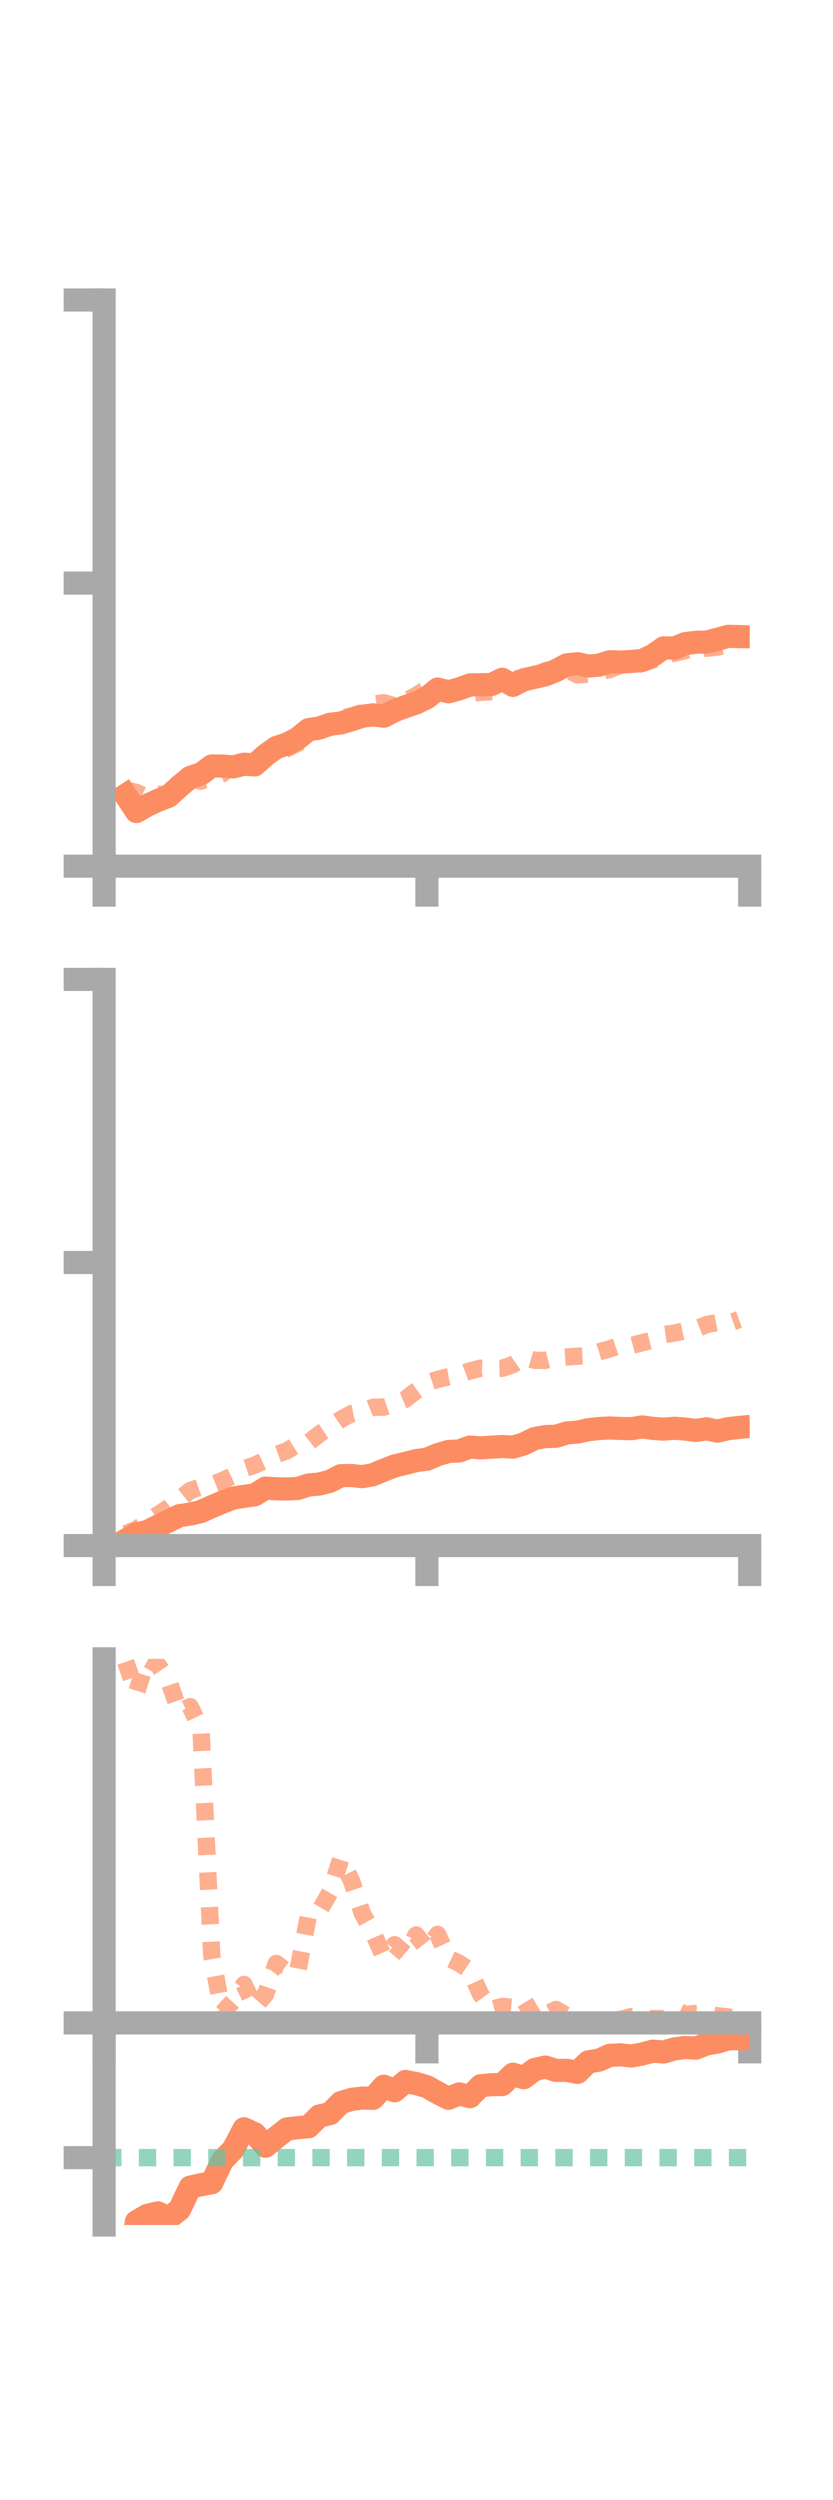 <?xml version="1.0" encoding="utf-8" standalone="no"?>
<!DOCTYPE svg PUBLIC "-//W3C//DTD SVG 1.1//EN"
  "http://www.w3.org/Graphics/SVG/1.1/DTD/svg11.dtd">
<!-- Created with matplotlib (https://matplotlib.org/) -->
<svg height="216pt" version="1.1" viewBox="0 0 72 216" width="72pt" xmlns="http://www.w3.org/2000/svg" xmlns:xlink="http://www.w3.org/1999/xlink">
 <defs>
  <style type="text/css">*{stroke-linecap:butt;stroke-linejoin:round;}</style>
 </defs>
 <g id="figure_1">
  <g id="patch_1">
   <path d="M 0 216 
L 72 216 
L 72 0 
L 0 0 
z
" style="fill:none;"/>
  </g>
  <g id="axes_1">
   <g id="patch_2">
    <path d="M 9 74.838 
L 64.8 74.838 
L 64.8 25.92 
L 9 25.92 
z
" style="fill:none;"/>
   </g>
   <g id="matplotlib.axis_1">
    <g id="xtick_1">
     <g id="line2d_1">
      <defs>
       <path d="M 0 0 
L 0 3.5 
" id="m2e66e68fab" style="stroke:#a9a9a9;stroke-width:2;"/>
      </defs>
      <g>
       <use style="fill:#a9a9a9;stroke:#a9a9a9;stroke-width:2;" x="9" xlink:href="#m2e66e68fab" y="74.838"/>
      </g>
     </g>
    </g>
    <g id="xtick_2">
     <g id="line2d_2">
      <g>
       <use style="fill:#a9a9a9;stroke:#a9a9a9;stroke-width:2;" x="36.9" xlink:href="#m2e66e68fab" y="74.838"/>
      </g>
     </g>
    </g>
    <g id="xtick_3">
     <g id="line2d_3">
      <g>
       <use style="fill:#a9a9a9;stroke:#a9a9a9;stroke-width:2;" x="64.8" xlink:href="#m2e66e68fab" y="74.838"/>
      </g>
     </g>
    </g>
   </g>
   <g id="matplotlib.axis_2">
    <g id="ytick_1">
     <g id="line2d_4">
      <defs>
       <path d="M 0 0 
L -3.5 0 
" id="m49a45c1838" style="stroke:#a9a9a9;stroke-width:2;"/>
      </defs>
      <g>
       <use style="fill:#a9a9a9;stroke:#a9a9a9;stroke-width:2;" x="9" xlink:href="#m49a45c1838" y="74.838"/>
      </g>
     </g>
    </g>
    <g id="ytick_2">
     <g id="line2d_5">
      <g>
       <use style="fill:#a9a9a9;stroke:#a9a9a9;stroke-width:2;" x="9" xlink:href="#m49a45c1838" y="50.379"/>
      </g>
     </g>
    </g>
    <g id="ytick_3">
     <g id="line2d_6">
      <g>
       <use style="fill:#a9a9a9;stroke:#a9a9a9;stroke-width:2;" x="9" xlink:href="#m49a45c1838" y="25.92"/>
      </g>
     </g>
    </g>
   </g>
   <g id="line2d_7">
    <path clip-path="url(#p5b04e37ff2)" d="M 10.86 68.703 
L 11.79 70.115 
L 12.72 69.581 
L 13.65 69.154 
L 14.58 68.796 
L 15.51 67.938 
L 16.44 67.165 
L 17.37 66.865 
L 18.3 66.182 
L 19.23 66.186 
L 20.16 66.262 
L 21.09 66.025 
L 22.02 66.089 
L 22.95 65.253 
L 23.88 64.583 
L 24.81 64.281 
L 25.74 63.794 
L 26.67 63.042 
L 27.6 62.9 
L 28.53 62.577 
L 29.46 62.462 
L 30.39 62.188 
L 31.32 61.878 
L 32.25 61.765 
L 33.18 61.877 
L 34.11 61.395 
L 35.04 61.054 
L 35.97 60.734 
L 36.9 60.283 
L 37.83 59.535 
L 38.76 59.771 
L 39.69 59.52 
L 40.62 59.179 
L 41.55 59.16 
L 42.48 59.143 
L 43.41 58.689 
L 44.34 59.216 
L 45.27 58.73 
L 46.2 58.525 
L 47.13 58.306 
L 48.06 57.938 
L 48.99 57.442 
L 49.92 57.346 
L 50.85 57.553 
L 51.78 57.471 
L 52.71 57.171 
L 53.64 57.202 
L 54.57 57.153 
L 55.5 57.066 
L 56.43 56.631 
L 57.36 55.979 
L 58.29 55.993 
L 59.22 55.61 
L 60.15 55.493 
L 61.08 55.476 
L 62.01 55.235 
L 62.94 54.98 
L 63.87 55 
" style="fill:none;stroke:#fc8d62;stroke-linecap:square;stroke-width:2;"/>
   </g>
   <g id="line2d_8">
    <path clip-path="url(#p5b04e37ff2)" d="M 10.86 68.244 
L 11.79 68.464 
L 12.72 68.919 
L 13.65 68.637 
L 14.58 68.585 
L 15.51 67.79 
L 16.44 67.232 
L 17.37 67.495 
L 18.3 67.171 
L 19.23 66.849 
L 20.16 66.016 
L 21.09 65.778 
L 22.02 65.703 
L 22.95 65.404 
L 23.88 65.187 
L 24.81 64.664 
L 25.74 64.214 
L 26.67 63.572 
L 27.6 63.09 
L 28.53 62.689 
L 29.46 62.093 
L 30.39 61.844 
L 31.32 61.557 
L 32.25 60.846 
L 33.18 60.717 
L 34.11 60.984 
L 35.04 60.578 
L 35.97 60.088 
L 36.9 59.485 
L 37.83 59.601 
L 38.76 59.582 
L 39.69 59.779 
L 40.62 59.878 
L 41.55 59.818 
L 42.48 59.764 
L 43.41 59.785 
L 44.34 59.011 
L 45.27 58.253 
L 46.2 58.389 
L 47.13 57.94 
L 48.06 57.811 
L 48.99 57.842 
L 49.92 58.311 
L 50.85 58.245 
L 51.78 58.039 
L 52.71 57.859 
L 53.64 57.454 
L 54.57 57.564 
L 55.5 57.325 
L 56.43 57.029 
L 57.36 56.587 
L 58.29 56.436 
L 59.22 56.219 
L 60.15 55.922 
L 61.08 56.006 
L 62.01 55.913 
L 62.94 55.664 
L 63.87 55.708 
" style="fill:none;stroke:#fc8d62;stroke-dasharray:1.5,1.5;stroke-dashoffset:0;stroke-opacity:0.7;stroke-width:1.5;"/>
   </g>
   <g id="patch_3">
    <path d="M 9 74.838 
L 9 25.92 
" style="fill:none;stroke:#a9a9a9;stroke-linecap:square;stroke-linejoin:miter;stroke-width:2;"/>
   </g>
   <g id="patch_4">
    <path d="M 64.8 74.838 
L 64.8 25.92 
" style="fill:none;"/>
   </g>
   <g id="patch_5">
    <path d="M 9 74.838 
L 64.8 74.838 
" style="fill:none;stroke:#a9a9a9;stroke-linecap:square;stroke-linejoin:miter;stroke-width:2;"/>
   </g>
   <g id="patch_6">
    <path d="M 9 25.92 
L 64.8 25.92 
" style="fill:none;"/>
   </g>
  </g>
  <g id="axes_2">
   <g id="patch_7">
    <path d="M 9 133.539 
L 64.8 133.539 
L 64.8 84.621 
L 9 84.621 
z
" style="fill:none;"/>
   </g>
   <g id="matplotlib.axis_3">
    <g id="xtick_4">
     <g id="line2d_9">
      <g>
       <use style="fill:#a9a9a9;stroke:#a9a9a9;stroke-width:2;" x="9" xlink:href="#m2e66e68fab" y="133.539"/>
      </g>
     </g>
    </g>
    <g id="xtick_5">
     <g id="line2d_10">
      <g>
       <use style="fill:#a9a9a9;stroke:#a9a9a9;stroke-width:2;" x="36.9" xlink:href="#m2e66e68fab" y="133.539"/>
      </g>
     </g>
    </g>
    <g id="xtick_6">
     <g id="line2d_11">
      <g>
       <use style="fill:#a9a9a9;stroke:#a9a9a9;stroke-width:2;" x="64.8" xlink:href="#m2e66e68fab" y="133.539"/>
      </g>
     </g>
    </g>
   </g>
   <g id="matplotlib.axis_4">
    <g id="ytick_4">
     <g id="line2d_12">
      <g>
       <use style="fill:#a9a9a9;stroke:#a9a9a9;stroke-width:2;" x="9" xlink:href="#m49a45c1838" y="133.539"/>
      </g>
     </g>
    </g>
    <g id="ytick_5">
     <g id="line2d_13">
      <g>
       <use style="fill:#a9a9a9;stroke:#a9a9a9;stroke-width:2;" x="9" xlink:href="#m49a45c1838" y="109.08"/>
      </g>
     </g>
    </g>
    <g id="ytick_6">
     <g id="line2d_14">
      <g>
       <use style="fill:#a9a9a9;stroke:#a9a9a9;stroke-width:2;" x="9" xlink:href="#m49a45c1838" y="84.621"/>
      </g>
     </g>
    </g>
   </g>
   <g id="line2d_15">
    <path clip-path="url(#pc0b11471ac)" d="M 10.86 133.068 
L 11.79 132.54 
L 12.72 132.321 
L 13.65 131.857 
L 14.58 131.417 
L 15.51 130.952 
L 16.44 130.817 
L 17.37 130.598 
L 18.3 130.175 
L 19.23 129.792 
L 20.16 129.426 
L 21.09 129.289 
L 22.02 129.151 
L 22.95 128.574 
L 23.88 128.633 
L 24.81 128.649 
L 25.74 128.605 
L 26.67 128.303 
L 27.6 128.22 
L 28.53 127.977 
L 29.46 127.496 
L 30.39 127.483 
L 31.32 127.586 
L 32.25 127.407 
L 33.18 127.02 
L 34.11 126.654 
L 35.04 126.433 
L 35.97 126.198 
L 36.9 126.073 
L 37.83 125.683 
L 38.76 125.407 
L 39.69 125.366 
L 40.62 125.027 
L 41.55 125.097 
L 42.48 125.036 
L 43.41 124.981 
L 44.34 125.033 
L 45.27 124.758 
L 46.2 124.293 
L 47.13 124.121 
L 48.06 124.095 
L 48.99 123.802 
L 49.92 123.733 
L 50.85 123.528 
L 51.78 123.423 
L 52.71 123.376 
L 53.64 123.418 
L 54.57 123.44 
L 55.5 123.287 
L 56.43 123.412 
L 57.36 123.476 
L 58.29 123.403 
L 59.22 123.471 
L 60.15 123.594 
L 61.08 123.447 
L 62.01 123.65 
L 62.94 123.434 
L 63.87 123.336 
" style="fill:none;stroke:#fc8d62;stroke-linecap:square;stroke-width:2;"/>
   </g>
   <g id="line2d_16">
    <path clip-path="url(#pc0b11471ac)" d="M 10.86 132.512 
L 11.79 132.133 
L 12.72 131.499 
L 13.65 130.862 
L 14.58 130.256 
L 15.51 129.524 
L 16.44 128.788 
L 17.37 128.458 
L 18.3 128.281 
L 19.23 127.923 
L 20.16 127.49 
L 21.09 126.901 
L 22.02 126.585 
L 22.95 126.155 
L 23.88 125.681 
L 24.81 125.344 
L 25.74 124.766 
L 26.67 124.633 
L 27.6 123.903 
L 28.53 123.283 
L 29.46 122.635 
L 30.39 122.132 
L 31.32 121.962 
L 32.25 121.586 
L 33.18 121.576 
L 34.11 121.265 
L 35.04 120.89 
L 35.97 120.167 
L 36.9 119.5 
L 37.83 119.181 
L 38.76 118.952 
L 39.69 118.797 
L 40.62 118.442 
L 41.55 118.213 
L 42.48 118.245 
L 43.41 118.221 
L 44.34 117.902 
L 45.27 117.255 
L 46.2 117.53 
L 47.13 117.536 
L 48.06 117.3 
L 48.99 117.241 
L 49.92 117.178 
L 50.85 117.133 
L 51.78 116.8 
L 52.71 116.539 
L 53.64 116.225 
L 54.57 116.255 
L 55.5 116.008 
L 56.43 115.787 
L 57.36 115.309 
L 58.29 115.177 
L 59.22 114.972 
L 60.15 114.816 
L 61.08 114.446 
L 62.01 114.263 
L 62.94 114.341 
L 63.87 114.007 
" style="fill:none;stroke:#fc8d62;stroke-dasharray:1.5,1.5;stroke-dashoffset:0;stroke-opacity:0.7;stroke-width:1.5;"/>
   </g>
   <g id="patch_8">
    <path d="M 9 133.539 
L 9 84.621 
" style="fill:none;stroke:#a9a9a9;stroke-linecap:square;stroke-linejoin:miter;stroke-width:2;"/>
   </g>
   <g id="patch_9">
    <path d="M 64.8 133.539 
L 64.8 84.621 
" style="fill:none;"/>
   </g>
   <g id="patch_10">
    <path d="M 9 133.539 
L 64.8 133.539 
" style="fill:none;stroke:#a9a9a9;stroke-linecap:square;stroke-linejoin:miter;stroke-width:2;"/>
   </g>
   <g id="patch_11">
    <path d="M 9 84.621 
L 64.8 84.621 
" style="fill:none;"/>
   </g>
  </g>
  <g id="axes_3">
   <g id="patch_12">
    <path d="M 9 192.24 
L 64.8 192.24 
L 64.8 143.322 
L 9 143.322 
z
" style="fill:none;"/>
   </g>
   <g id="matplotlib.axis_5">
    <g id="xtick_7">
     <g id="line2d_17">
      <g>
       <use style="fill:#a9a9a9;stroke:#a9a9a9;stroke-width:2;" x="9" xlink:href="#m2e66e68fab" y="174.78"/>
      </g>
     </g>
    </g>
    <g id="xtick_8">
     <g id="line2d_18">
      <g>
       <use style="fill:#a9a9a9;stroke:#a9a9a9;stroke-width:2;" x="36.9" xlink:href="#m2e66e68fab" y="174.78"/>
      </g>
     </g>
    </g>
    <g id="xtick_9">
     <g id="line2d_19">
      <g>
       <use style="fill:#a9a9a9;stroke:#a9a9a9;stroke-width:2;" x="64.8" xlink:href="#m2e66e68fab" y="174.78"/>
      </g>
     </g>
    </g>
   </g>
   <g id="matplotlib.axis_6">
    <g id="ytick_7">
     <g id="line2d_20">
      <g>
       <use style="fill:#a9a9a9;stroke:#a9a9a9;stroke-width:2;" x="9" xlink:href="#m49a45c1838" y="174.78"/>
      </g>
     </g>
    </g>
    <g id="ytick_8">
     <g id="line2d_21">
      <g>
       <use style="fill:#a9a9a9;stroke:#a9a9a9;stroke-width:2;" x="9" xlink:href="#m49a45c1838" y="186.42"/>
      </g>
     </g>
    </g>
   </g>
   <g id="line2d_22">
    <path clip-path="url(#p43ffc809f1)" d="M 10.86 197.997 
L 11.79 191.952 
L 12.72 191.414 
L 13.65 191.193 
L 14.58 191.636 
L 15.51 190.912 
L 16.44 188.966 
L 17.37 188.761 
L 18.3 188.592 
L 19.23 186.658 
L 20.16 185.701 
L 21.09 183.925 
L 22.02 184.355 
L 22.95 185.435 
L 23.88 184.668 
L 24.81 183.937 
L 25.74 183.833 
L 26.67 183.748 
L 27.6 182.821 
L 28.53 182.615 
L 29.46 181.665 
L 30.39 181.387 
L 31.32 181.271 
L 32.25 181.297 
L 33.18 180.25 
L 34.11 180.641 
L 35.04 179.841 
L 35.97 180.015 
L 36.9 180.291 
L 37.83 180.817 
L 38.76 181.291 
L 39.69 180.916 
L 40.62 181.152 
L 41.55 180.207 
L 42.48 180.118 
L 43.41 180.105 
L 44.34 179.211 
L 45.27 179.515 
L 46.2 178.812 
L 47.13 178.594 
L 48.06 178.887 
L 48.99 178.876 
L 49.92 179.056 
L 50.85 178.144 
L 51.78 177.994 
L 52.71 177.578 
L 53.64 177.54 
L 54.57 177.636 
L 55.5 177.468 
L 56.43 177.219 
L 57.36 177.295 
L 58.29 177.024 
L 59.22 176.906 
L 60.15 176.953 
L 61.08 176.594 
L 62.01 176.438 
L 62.94 176.152 
L 63.87 176.145 
" style="fill:none;stroke:#fc8d62;stroke-linecap:square;stroke-width:2;"/>
   </g>
   <g id="line2d_23">
    <path clip-path="url(#p43ffc809f1)" d="M 10.86 143.589 
L 11.79 146.255 
L 12.72 143.322 
L 13.65 143.851 
L 14.58 145.215 
L 15.51 147.874 
L 16.44 147.455 
L 17.37 149.39 
L 18.3 168.908 
L 19.23 173.901 
L 20.16 172.886 
L 21.09 171.46 
L 22.02 173.392 
L 22.95 172.316 
L 23.88 169.641 
L 24.81 170.361 
L 25.74 170.273 
L 26.67 165.481 
L 27.6 165.099 
L 28.53 163.493 
L 29.46 160.599 
L 30.39 162.521 
L 31.32 165.322 
L 32.25 166.989 
L 33.18 169.111 
L 34.11 168.025 
L 35.04 168.825 
L 35.97 167.181 
L 36.9 168.365 
L 37.83 167.133 
L 38.76 169.188 
L 39.69 169.624 
L 40.62 170.254 
L 41.55 172.331 
L 42.48 173.603 
L 43.41 173.357 
L 44.34 173.44 
L 45.27 172.806 
L 46.2 174.345 
L 47.13 174.094 
L 48.06 173.618 
L 48.99 174.175 
L 49.92 174.733 
L 50.85 174.774 
L 51.78 174.714 
L 52.71 174.604 
L 53.64 174.475 
L 54.57 174.233 
L 55.5 174.306 
L 56.43 174.418 
L 57.36 174.405 
L 58.29 173.603 
L 59.22 174.041 
L 60.15 173.965 
L 61.08 174.001 
L 62.01 174.167 
L 62.94 174.265 
L 63.87 174.446 
" style="fill:none;stroke:#fc8d62;stroke-dasharray:1.5,1.5;stroke-dashoffset:0;stroke-opacity:0.7;stroke-width:1.5;"/>
   </g>
   <g id="line2d_24">
    <path clip-path="url(#p43ffc809f1)" d="M 9 186.42 
L 64.8 186.42 
" style="fill:none;stroke:#66c2a5;stroke-dasharray:1.5,1.5;stroke-dashoffset:0;stroke-opacity:0.7;stroke-width:1.5;"/>
   </g>
   <g id="patch_13">
    <path d="M 9 192.24 
L 9 143.322 
" style="fill:none;stroke:#a9a9a9;stroke-linecap:square;stroke-linejoin:miter;stroke-width:2;"/>
   </g>
   <g id="patch_14">
    <path d="M 64.8 192.24 
L 64.8 143.322 
" style="fill:none;"/>
   </g>
   <g id="patch_15">
    <path d="M 9 174.78 
L 64.8 174.78 
" style="fill:none;stroke:#a9a9a9;stroke-linecap:square;stroke-linejoin:miter;stroke-width:2;"/>
   </g>
   <g id="patch_16">
    <path d="M 9 143.322 
L 64.8 143.322 
" style="fill:none;"/>
   </g>
  </g>
 </g>
 <defs>
  <clipPath id="p5b04e37ff2">
   <rect height="48.918" width="55.8" x="9" y="25.92"/>
  </clipPath>
  <clipPath id="pc0b11471ac">
   <rect height="48.918" width="55.8" x="9" y="84.621"/>
  </clipPath>
  <clipPath id="p43ffc809f1">
   <rect height="48.918" width="55.8" x="9" y="143.322"/>
  </clipPath>
 </defs>
</svg>
